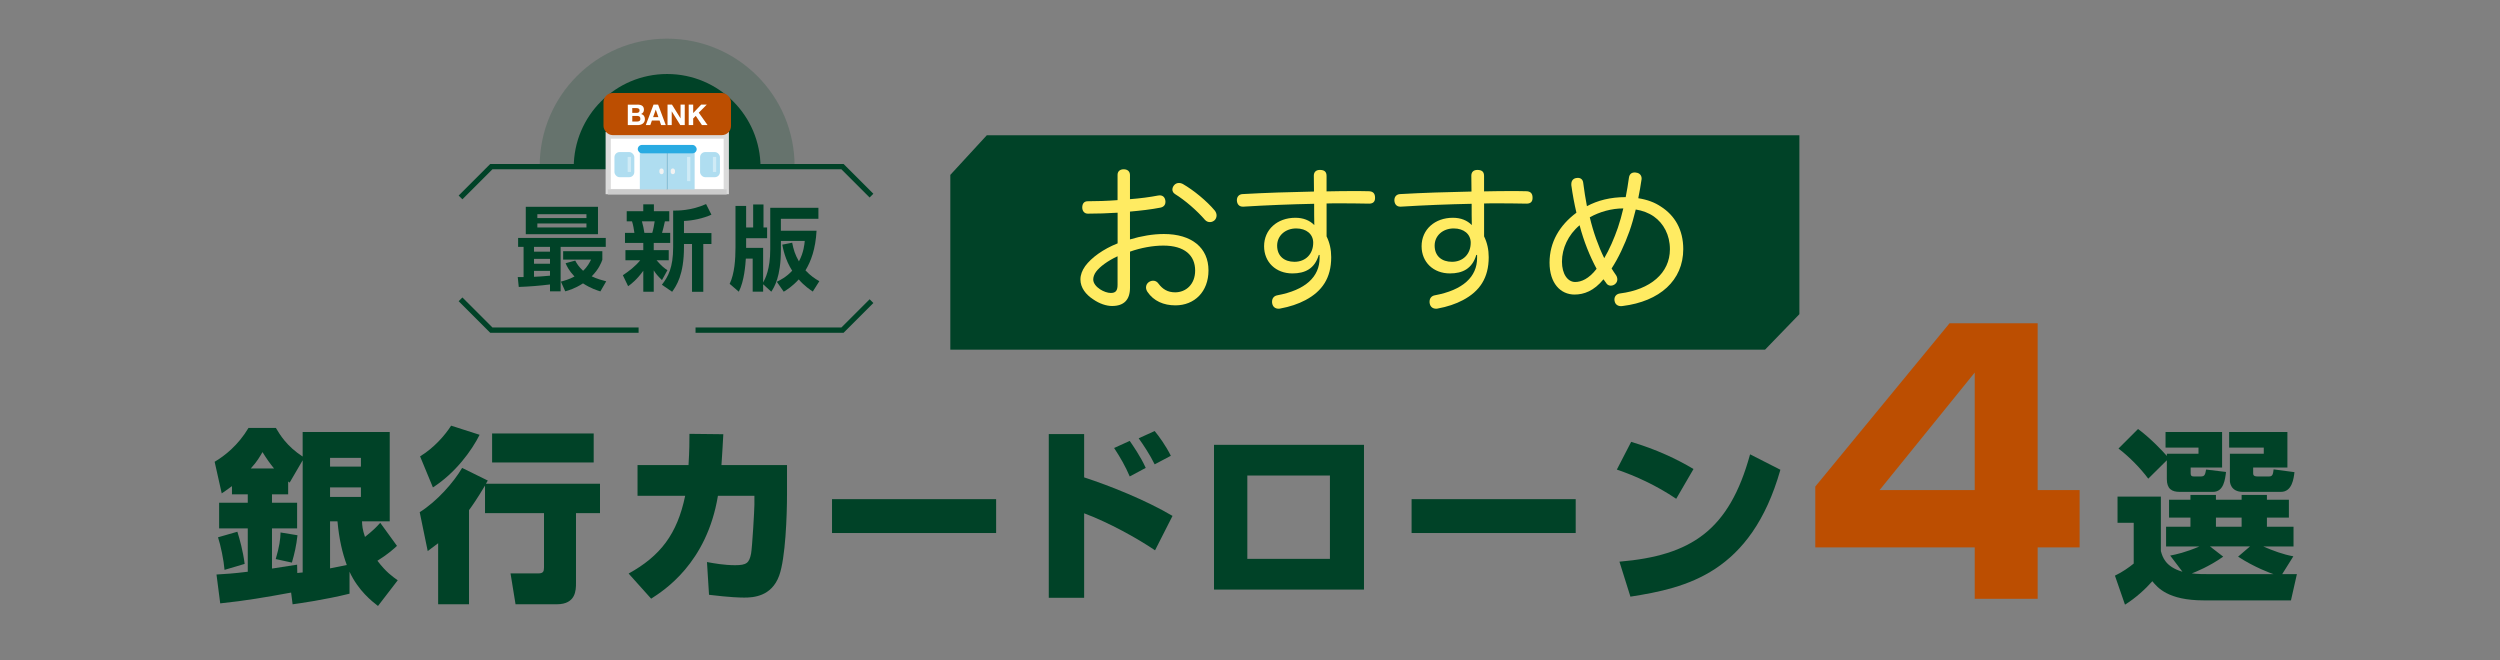 <?xml version="1.0" encoding="UTF-8"?><svg id="Layer_2" xmlns="http://www.w3.org/2000/svg" viewBox="0 0 942.5 249"><rect x="0" y="0" width="942.5" height="249" fill="#808080" stroke="none"/><defs><style>.cls-1,.cls-2{fill:none;}.cls-3{fill:#f2f2f2;}.cls-4,.cls-5{fill:#004227;}.cls-6,.cls-7,.cls-8{fill:#fff;}.cls-9{fill:#ffeb62;}.cls-10{fill:#bc4e01;}.cls-11{fill:#8bc2d9;}.cls-12{fill:#ccc;}.cls-13{fill:#dbdbdb;}.cls-14{fill:#afddf0;}.cls-15{fill:#29abe2;}.cls-7{stroke:#dbdbdb;stroke-width:1.97px;}.cls-7,.cls-2{stroke-miterlimit:10;}.cls-5{opacity:.2;}.cls-2{stroke:#004227;stroke-width:2px;}.cls-8{opacity:.4;}</style></defs><g id="PC"><g><rect class="cls-1" width="942.5" height="249"/><g><path class="cls-4" d="m81.63,216.59c3.3-.21,6.31-.35,11.78-1.05v-16.34h-10.8v-9.68h10.8v-3.16h-5.96v-3.09c-1.89,1.4-2.6,1.89-3.86,2.74l-2.67-11.92c3.79-2.25,8.84-6.17,12.77-12.77h10.31c1.54,2.59,4.07,6.87,10.1,10.8v-9.26h32.83v33.67h-10.45c.07,1.61.14,3.02,1.12,5.89,3.51-2.81,4.42-3.86,5.75-5.33l6.31,8.7c-1.12,1.05-3.23,3.02-7.37,5.61,3.23,4.28,5.61,5.89,7.65,7.37l-7.44,9.68c-2.17-1.68-7.37-5.68-10.73-12.91v8.28c-9.33,2.31-18.94,3.65-21.46,4l-.56-4.42c-9.54,1.75-17.26,3.09-26.73,4.07l-1.4-10.87Zm7.86-16.13c.84,2.67,2.17,7.44,2.74,12.13l-7.58,2.25c-.28-3.58-1.47-9.33-2.46-12.28l7.3-2.1Zm13.82-23.85c-1.54-1.89-2.74-3.58-4.35-6.17-.98,1.68-2.03,3.58-4.42,6.17h8.77Zm8.77,39.42c.98-.14,1.4-.14,2.03-.21v-42.3l-4.91,8.42c-.21-.14-.35-.28-.56-.42v4.84h-6.1v3.16h9.47v9.68h-9.47v15.15c1.54-.21,8.14-1.26,9.47-1.47l.07,3.16Zm.07-14.24c-.42,3.86-1.12,6.94-2.1,10.31l-6.1-1.33c1.4-4.77,1.75-7.44,1.82-10.03l6.38,1.05Zm12.28-29.18v3.3h11.64v-3.3h-11.64Zm0,11.15v3.58h11.64v-3.58h-11.64Zm0,12.77v17.75c2.03-.42,4.35-.84,6.31-1.26-1.68-4.63-2.88-9.61-3.51-16.48h-2.81Z"/><path class="cls-4" d="m182.85,183.06c-3.09,5.19-5.05,7.93-6.03,9.26v35.49h-11.64v-23.01c-1.75,1.33-2.6,1.96-3.93,2.95l-3.02-14.66c6.52-4.07,12.91-11.36,15.99-16.69l9.68,4.77-.7,1.19h43v11.08h-9.05v26.37c0,2.6,0,8-7.22,8h-15.57l-1.89-11.64h10.52c1.75,0,2.1-.7,2.1-2.24v-20.48h-22.24v-10.38Zm-2.03-19.15c-3.02,6.03-9.12,14.38-17.61,19.85l-4.84-11.71c5.19-3.16,9.26-7.79,11.71-11.57l10.73,3.44Zm43-.49v10.94h-38.3v-10.94h38.3Z"/><path class="cls-4" d="m296.7,175.35v11.29c0,7.58-.56,23.78-2.95,30.37-2.88,7.93-9.82,8.28-13.19,8.28-1.4,0-5.26-.07-13.26-1.05l-.77-12.35c2.67.49,6.52,1.19,10.59,1.19,4.35,0,5.33-.84,6.03-4.35.42-2.1,1.26-16.48,1.26-18.45v-3.37h-13.75c-4.21,25.53-20.48,35.77-25.18,38.79l-8.49-9.47c11.92-6.59,18.31-14.8,21.32-29.32h-17.96v-11.57h19.22c.35-5.61.35-9.05.35-11.78l12.77.14c-.21,3.44-.35,6.87-.7,11.64h24.69Z"/><path class="cls-4" d="m375.54,188.18v12.77h-61.87v-12.77h61.87Z"/><path class="cls-4" d="m408.72,163.63v16.34c9.68,3.16,23.08,8.49,33.32,14.52l-6.59,12.98c-6.94-4.7-17.54-10.52-26.73-13.96v31.85h-13.33v-61.73h13.33Zm17.19,15.99c-1.61-3.79-3.58-7.22-5.89-10.73l5.89-2.67c1.05,1.54,4.07,5.82,6.03,10.17l-6.03,3.23Zm9.4-4.56c-1.82-3.72-4.42-7.58-6.03-9.82l6.03-2.74c1.61,1.96,4.14,5.4,6.1,9.33l-6.1,3.23Z"/><path class="cls-4" d="m514.22,167.7v54.57h-56.54v-54.57h56.54Zm-12.84,11.57h-31.14v31.42h31.14v-31.42Z"/><path class="cls-4" d="m594.04,188.18v12.77h-61.87v-12.77h61.87Z"/><path class="cls-4" d="m631.93,188.04c-7.5-5.05-15.36-8.63-22.38-11.01l5.4-10.45c9.4,2.81,17.19,6.45,23.5,10.24l-6.52,11.22Zm-21.39,23.71c27.08-2.31,41.38-11.78,49.24-40.47l11.43,5.82c-11.08,39-35.49,44.54-56.54,47.84l-4.14-13.19Z"/></g><path class="cls-4" d="m860.39,216.45h5.54l-2.24,9.89h-32.9c-13.47,0-17.4-4.84-19.36-7.22-2.53,2.88-6.24,6.31-10.31,8.84l-3.79-10.94c2.81-1.33,5.47-3.23,7.08-4.56v-15.36h-6.1v-9.89h16.34v20.55c.63,2.25,1.68,5.89,8.14,7.79l-4.63-6.1c2.17-.42,5.82-1.19,11.01-3.44h-12.56v-7.43h9.19v-3.44h-8.07v-6.73h8.07v-1.82h9.61v1.82h9.68v-1.82h9.54v1.82h8.28v6.73h-8.28v3.44h10.03v7.43h-11.43c3.72,1.61,7.51,3.02,11.36,3.72l-4.21,6.73Zm-43.49-42.93l-7.01,6.94c-2.74-3.72-7.08-8.21-11.22-11.36l7.37-7.37c4.49,3.3,9.19,8.21,10.87,10.17v-.84h11.92v-2.31h-12.42v-5.89h21.32v13.4h-11.85v2.03c0,.77.07,1.33,1.19,1.33h2.74c1.4,0,1.54-.77,1.89-2.6l7.51.91c-.35,2.95-.91,7.51-4.91,7.51h-12.56c-2.95,0-4.84-1.12-4.84-4.84v-7.08Zm31.35,32.48h-15.08l4.98,3.86c-5.26,3.72-10.52,5.82-11.85,6.31,2.17.28,4.56.28,6.8.28h23.99c-.84-.28-7.15-2.53-13.33-6.59l4.49-3.86Zm-12.84-10.87v3.44h9.68v-3.44h-9.68Zm4.98-32.27h21.96v13.4h-12.91v1.96c0,.7,0,1.4,1.61,1.4h4.42c1.33,0,1.47-.91,1.68-2.67l7.86,1.05c-.28,2.31-.84,7.44-5.12,7.44h-14.31c-4.7,0-4.91-3.72-4.91-4.14v-10.24h12.77v-2.31h-13.05v-5.89Z"/><path class="cls-5" d="m203.46,62.62c0-26.54,21.51-48.05,48.05-48.05s48.05,21.51,48.05,48.05"/><path class="cls-4" d="m216.3,63.11c0-19.45,15.76-35.21,35.21-35.21s35.21,15.76,35.21,35.21"/><g><path class="cls-4" d="m195.19,104.46h2.2v-11.4h-2.06v-3.35h33.04v3.35h-17.01v16.76h-4.01v-2.58c-3.94.49-7.84.8-11.78.94l-.38-3.73Zm3.03-26.49h27.22v10.32h-27.22v-10.32Zm3.1,15.09v1.81h6.03v-1.81h-6.03Zm0,4.53v1.85h6.03v-1.85h-6.03Zm6.03,4.53h-6.03v2.23c1.46-.07,3.35-.14,6.03-.42v-1.81Zm-4.77-21.36v1.46h18.51v-1.46h-18.51Zm0,3.49v1.5h18.51v-1.5h-18.51Zm14.29,14.01c.49.94,1.25,2.27,2.96,3.83,1.67-1.53,2.47-3.17,3-4.22h-10.53v-3.17h14.78v3.24c-.45,1.22-1.32,3.52-4.01,6.24,2.09.98,3.83,1.46,5.47,1.88l-2.2,3.8c-1.18-.38-3.62-1.12-6.55-3.03-2.96,1.92-5.3,2.61-6.69,3l-1.64-3.66c1.32-.35,3.17-.87,5.12-1.92-2.16-2.3-2.93-4.01-3.35-5.02l3.62-.98Z"/><path class="cls-4" d="m234.82,103.76c2.37-1.57,4.77-3.42,6.55-5.65h-5.58v-3.8h6.73v-2.72h-6.9v-3.8h3.55c-.21-1.43-.45-3-.91-4.36h-1.99v-3.8h6.24v-2.61h4.01v2.61h5.79v3.8h-1.64c-.52,2.33-.63,2.79-1.08,4.36h3.07v3.8h-6.2v2.72h5.65v3.8h-4.6c1.99,2.3,2.96,3,4.11,3.76l-2.06,3.73c-1.6-1.57-2.2-2.26-3.1-3.66v8.05h-3.94v-7.91c-2.51,3.45-4.5,4.95-5.72,5.82l-1.99-4.15Zm7.18-20.32c.42,1.39.7,2.89.94,4.36h2.96c.38-1.22.77-3.24.91-4.36h-4.81Zm26.21-2.51c-3.1,1.39-6.9,2.23-10.35,2.37v4.57h10.35v4.11h-3.07v18.02h-4.25v-18.02h-3.03v1.15c0,10.53-2.89,14.64-4.46,16.87l-3.87-2.65c2.37-3.03,4.25-6.48,4.25-14.15v-13.8c1.6,0,6.73.07,12.41-2.47l2.02,4.01Z"/><path class="cls-4" d="m287.7,107.18v2.79h-3.94v-12.48h-2.58c-.14,2.16-.56,8.4-2.65,12.48l-3.45-2.96c1.85-3.83,2.2-9.24,2.2-13.84v-15.54h4.01v8.12h2.65v-8.68h3.9v8.68h1.36v4.04h-7.91v3.66h6.41v13.07c.8-1.5,2.68-4.95,2.68-12.51v-15.68h18.16v4.15h-14.15v4.5h13.45c-.38,6.97-2.13,11.57-4.18,14.95,1.95,2.09,3.59,3.14,5.23,4.08l-2.47,3.9c-.94-.63-3.24-2.16-5.3-4.57-2.51,2.72-4.43,3.87-5.65,4.63l-2.61-3.73c1.22-.63,3.56-1.74,5.79-4.18-2.68-4.18-3.45-8.4-3.73-9.83l3.73-.73c.49,2.54,1.05,4.43,2.54,7.04,1.81-3.31,2.09-6.52,2.2-7.7h-8.99v3.24c0,10.42-2.58,14.25-3.62,15.89l-3.07-2.79Z"/></g><g><polyline class="cls-2" points="262.22 124.46 317.62 124.46 328.55 113.53"/><polyline class="cls-2" points="173.62 112.85 185.23 124.46 240.75 124.46"/></g><g><polyline class="cls-2" points="262.22 62.82 317.62 62.82 328.55 73.75"/><polyline class="cls-2" points="173.62 74.43 185.23 62.82 240.75 62.82"/></g><g><g><rect class="cls-7" x="229.3" y="50.72" width="44.51" height="21.51"/><rect class="cls-13" x="229.14" y="50.72" width="44.81" height="1.57"/><rect class="cls-10" x="227.52" y="35.07" width="48.07" height="15.87" rx="3.44" ry="3.44"/><rect class="cls-14" x="231.65" y="57.33" width="7.49" height="9.47" rx="1.93" ry="1.93"/><rect class="cls-14" x="263.93" y="57.33" width="7.49" height="9.47" rx="1.93" ry="1.93"/><g><rect class="cls-14" x="241.22" y="56.96" width="10.01" height="15.26"/><rect class="cls-14" x="251.87" y="56.96" width="10.01" height="15.26"/><rect class="cls-11" x="251.23" y="56.96" width=".64" height="15.26"/></g><rect class="cls-3" x="248.59" y="63.5" width="1.61" height="2.18" rx=".81" ry=".81"/><rect class="cls-3" x="252.86" y="63.5" width="1.61" height="2.18" rx=".81" ry=".81"/><g><path class="cls-6" d="m240.3,39.44c.37,0,.7.03,1,.1.3.06.56.17.78.32.22.15.38.34.5.59.12.24.18.55.18.91,0,.39-.09.71-.26.97-.18.26-.44.47-.78.64.47.14.83.38,1.06.72.23.34.35.75.35,1.23,0,.39-.08.72-.23,1.01-.15.28-.35.52-.61.7-.26.18-.55.31-.87.4-.33.09-.66.13-1.01.13h-3.73v-7.7h3.62Zm-.22,3.11c.3,0,.55-.07.74-.22.19-.14.29-.38.29-.7,0-.18-.03-.33-.1-.44-.06-.11-.15-.2-.26-.27-.11-.06-.23-.11-.37-.13-.14-.03-.29-.04-.44-.04h-1.58v1.8h1.71Zm.1,3.27c.17,0,.32-.02.47-.05.15-.03.28-.09.4-.16.11-.08.21-.18.27-.31.07-.13.1-.29.1-.5,0-.4-.11-.68-.33-.85-.22-.17-.52-.25-.88-.25h-1.84v2.11h1.81Z"/><path class="cls-6" d="m248.11,39.44l2.88,7.7h-1.76l-.58-1.71h-2.88l-.6,1.71h-1.7l2.91-7.7h1.74Zm.1,4.72l-.97-2.82h-.02l-1,2.82h1.99Z"/><path class="cls-6" d="m253.34,39.44l3.21,5.16h.02v-5.16h1.58v7.7h-1.69l-3.2-5.15h-.02v5.15h-1.58v-7.7h1.68Z"/><path class="cls-6" d="m261.33,39.44v3.19l3.01-3.19h2.11l-3.01,3.04,3.3,4.66h-2.12l-2.32-3.46-.97.98v2.48h-1.69v-7.7h1.69Z"/></g><rect class="cls-15" x="240.44" y="54.64" width="22.21" height="3.16" rx="1.58" ry="1.58"/><rect class="cls-12" x="229.14" y="71.4" width="44.83" height="1.92"/></g><rect class="cls-8" x="236.63" y="59.16" width="1.24" height="5.67"/><rect class="cls-8" x="268.76" y="59.16" width="1.24" height="5.67"/><rect class="cls-8" x="259.02" y="59.16" width="1.24" height="9.12"/></g><polygon class="cls-4" points="678.37 118.44 678.37 50.99 372.03 50.99 358.27 65.94 358.27 131.83 665.42 131.83 678.37 118.44"/><g><path class="cls-9" d="m421.32,80.19c-3.77.24-7.79.36-11.21.36-1.32,0-2.1-1.02-2.1-2.34,0-1.44.72-2.34,2.04-2.34,3.36,0,7.31-.12,11.27-.42v-9.53c0-1.38.96-2.1,2.34-2.1s2.34.78,2.34,2.16v9.11c3.84-.3,7.55-.78,10.61-1.38.24-.06.42-.06.6-.06,1.08,0,1.86.6,2.1,1.8.06.24.06.48.06.66,0,1.2-.72,1.92-1.86,2.16-3.36.66-7.37,1.14-11.51,1.5v10.49c4.19-1.26,8.63-2.04,12.76-2.04,10.55,0,16.84,5.21,16.84,13.72,0,8.03-5.27,13.18-12.46,13.18-4.43,0-8.21-1.62-10.55-5.09-.36-.54-.54-1.14-.54-1.68,0-.78.36-1.5,1.02-1.98.54-.36,1.08-.54,1.68-.54.72,0,1.44.3,1.98,1.08,1.56,2.1,3.48,3.3,6.29,3.3,4.07,0,7.55-3,7.55-8.21,0-5.75-4.01-9.41-11.98-9.41-4.01,0-8.51.84-12.58,2.28v13.6c0,4.61-2.34,6.89-6.77,6.89-2.1,0-4.73-.84-7.13-2.52-2.76-1.8-4.79-4.38-4.79-7.49,0-1.74.66-3.42,1.8-5.03,2.34-3.18,6.77-6.41,12.22-8.57v-11.56Zm0,16.42c-3.77,1.74-6.71,3.96-8.09,5.81-.72.96-1.08,2.04-1.08,2.94,0,1.44,1.14,2.76,2.58,3.71,1.26.84,2.88,1.38,4.01,1.38,1.8,0,2.58-.78,2.58-3.06v-10.79Zm36.67-17.2c.42.54.66,1.2.66,1.8,0,.66-.24,1.32-.72,1.8-.54.48-1.14.72-1.8.72s-1.32-.24-1.86-.84c-3.06-3.54-7.49-7.37-11.26-9.71-.66-.42-1.02-1.02-1.02-1.68,0-.54.18-1.08.6-1.62.48-.6,1.14-.9,1.92-.9.42,0,.96.12,1.38.36,4.07,2.34,9.05,6.41,12.1,10.07Z"/><path class="cls-9" d="m497.18,96.13c-1.56,5.21-5.21,6.95-9.95,6.95-6.23,0-10.67-4.25-10.67-10.25,0-6.29,4.97-10.73,11.8-10.73,2.94,0,5.39.96,7.13,2.76-.06-2.16-.06-5.21-.06-8.03-8.81.18-17.98.54-26.67,1.08h-.24c-1.38,0-2.16-.96-2.22-2.34v-.12c0-1.26.78-2.22,2.16-2.28,8.45-.48,17.8-.78,26.91-.96,0-2.1-.06-4.19-.06-5.99,0-1.32.78-2.16,2.28-2.16,1.74,0,2.52.72,2.52,2.28v5.81c3.24-.06,6.41-.12,9.47-.12,2.16,0,4.31,0,6.35.06,1.62,0,2.46.78,2.46,2.4v.18c0,1.44-.84,2.1-2.22,2.1-3.54-.06-7.25-.12-11.14-.12-1.62,0-3.24,0-4.91.06v12.4c1.2,2.46,1.74,5.03,1.74,7.85,0,7.79-3.36,12.82-9.71,16.18-2.7,1.44-5.93,2.52-9.53,3.18-.18.06-.36.06-.6.06-1.2,0-2.16-.66-2.4-1.98-.06-.24-.06-.48-.06-.66,0-1.26.72-2.16,1.92-2.4,10.73-1.98,16-7.01,16-14.08v-1.14h-.3Zm-8.51-10.01c-4.07,0-7.19,2.7-7.19,6.47,0,4.01,2.76,6.11,6.53,6.11,4.2,0,7.07-2.94,7.07-7.19,0-3.24-2.58-5.39-6.41-5.39Z"/><path class="cls-9" d="m556.56,96.13c-1.56,5.21-5.21,6.95-9.95,6.95-6.23,0-10.67-4.25-10.67-10.25,0-6.29,4.97-10.73,11.8-10.73,2.94,0,5.39.96,7.13,2.76-.06-2.16-.06-5.21-.06-8.03-8.81.18-17.98.54-26.67,1.08h-.24c-1.38,0-2.16-.96-2.22-2.34v-.12c0-1.26.78-2.22,2.16-2.28,8.45-.48,17.8-.78,26.91-.96,0-2.1-.06-4.19-.06-5.99,0-1.32.78-2.16,2.28-2.16,1.74,0,2.52.72,2.52,2.28v5.81c3.24-.06,6.41-.12,9.47-.12,2.16,0,4.31,0,6.35.06,1.62,0,2.46.78,2.46,2.4v.18c0,1.44-.84,2.1-2.22,2.1-3.54-.06-7.25-.12-11.14-.12-1.62,0-3.24,0-4.91.06v12.4c1.2,2.46,1.74,5.03,1.74,7.85,0,7.79-3.36,12.82-9.71,16.18-2.7,1.44-5.93,2.52-9.53,3.18-.18.06-.36.06-.6.06-1.2,0-2.16-.66-2.4-1.98-.06-.24-.06-.48-.06-.66,0-1.26.72-2.16,1.92-2.4,10.73-1.98,16-7.01,16-14.08v-1.14h-.3Zm-8.51-10.01c-4.07,0-7.19,2.7-7.19,6.47,0,4.01,2.76,6.11,6.53,6.11,4.2,0,7.07-2.94,7.07-7.19,0-3.24-2.58-5.39-6.41-5.39Z"/><path class="cls-9" d="m593.65,111.05c-5.39,0-9.47-4.31-9.47-12.04s3.77-14.08,10.13-18.82c-.78-3.36-1.44-6.83-1.92-10.37v-.42c0-1.2.66-2.1,1.86-2.28.24-.06.42-.06.6-.06,1.14,0,1.92.66,2.04,1.98.36,2.88.84,5.81,1.38,8.69,4.01-2.16,8.87-3.42,14.62-3.42.48-2.46.9-4.91,1.2-7.19.18-1.44.96-2.1,2.16-2.1.18,0,.36,0,.54.06,1.32.12,2.1,1.02,2.1,2.22,0,.18,0,.36-.06.54-.3,2.16-.72,4.49-1.2,6.89,3.42.54,6.17,1.56,8.57,3.18,5.15,3.3,8.39,8.63,8.39,16,0,11.8-8.87,19.71-22.83,21.45-.24.06-.42.06-.6.06-1.38,0-2.28-.78-2.46-1.98-.06-.18-.06-.36-.06-.54,0-1.14.72-2.1,2.16-2.28,11.33-1.44,18.76-7.61,18.76-16.66,0-5.39-2.4-9.77-6.05-12.34-1.98-1.38-4.25-2.22-6.83-2.64-.72,2.94-1.5,5.75-2.4,8.27-1.8,5.03-4.19,10.13-6.71,13.96.48.84,1.08,1.62,1.62,2.46.36.48.54,1.08.54,1.68s-.24,1.26-.84,1.74c-.42.36-1.02.6-1.62.6s-1.14-.24-1.5-.66c-.48-.6-.84-1.14-1.26-1.74-3.6,4.43-7.43,5.75-10.85,5.75Zm1.86-26.13c-4.31,3.6-6.65,8.75-6.65,13.72,0,4.67,2.16,7.67,4.97,7.67,2.28,0,5.15-1.14,8.09-4.97-2.52-4.67-4.85-10.37-6.41-16.42Zm14.44.9c.78-2.28,1.44-4.67,2.04-7.25-4.37,0-8.93,1.26-12.64,3.36,1.32,5.57,3.24,10.91,5.45,15.4,1.92-3.24,3.72-7.37,5.15-11.5Z"/></g><path class="cls-10" d="m768.2,121.87v62.88h15.82v21.62h-15.82v19.38h-23.73v-19.38h-60.11v-22.94l50.62-61.56h33.22Zm-23.73,18.59l-35.86,44.29h35.86v-44.29Z"/></g></g></svg>